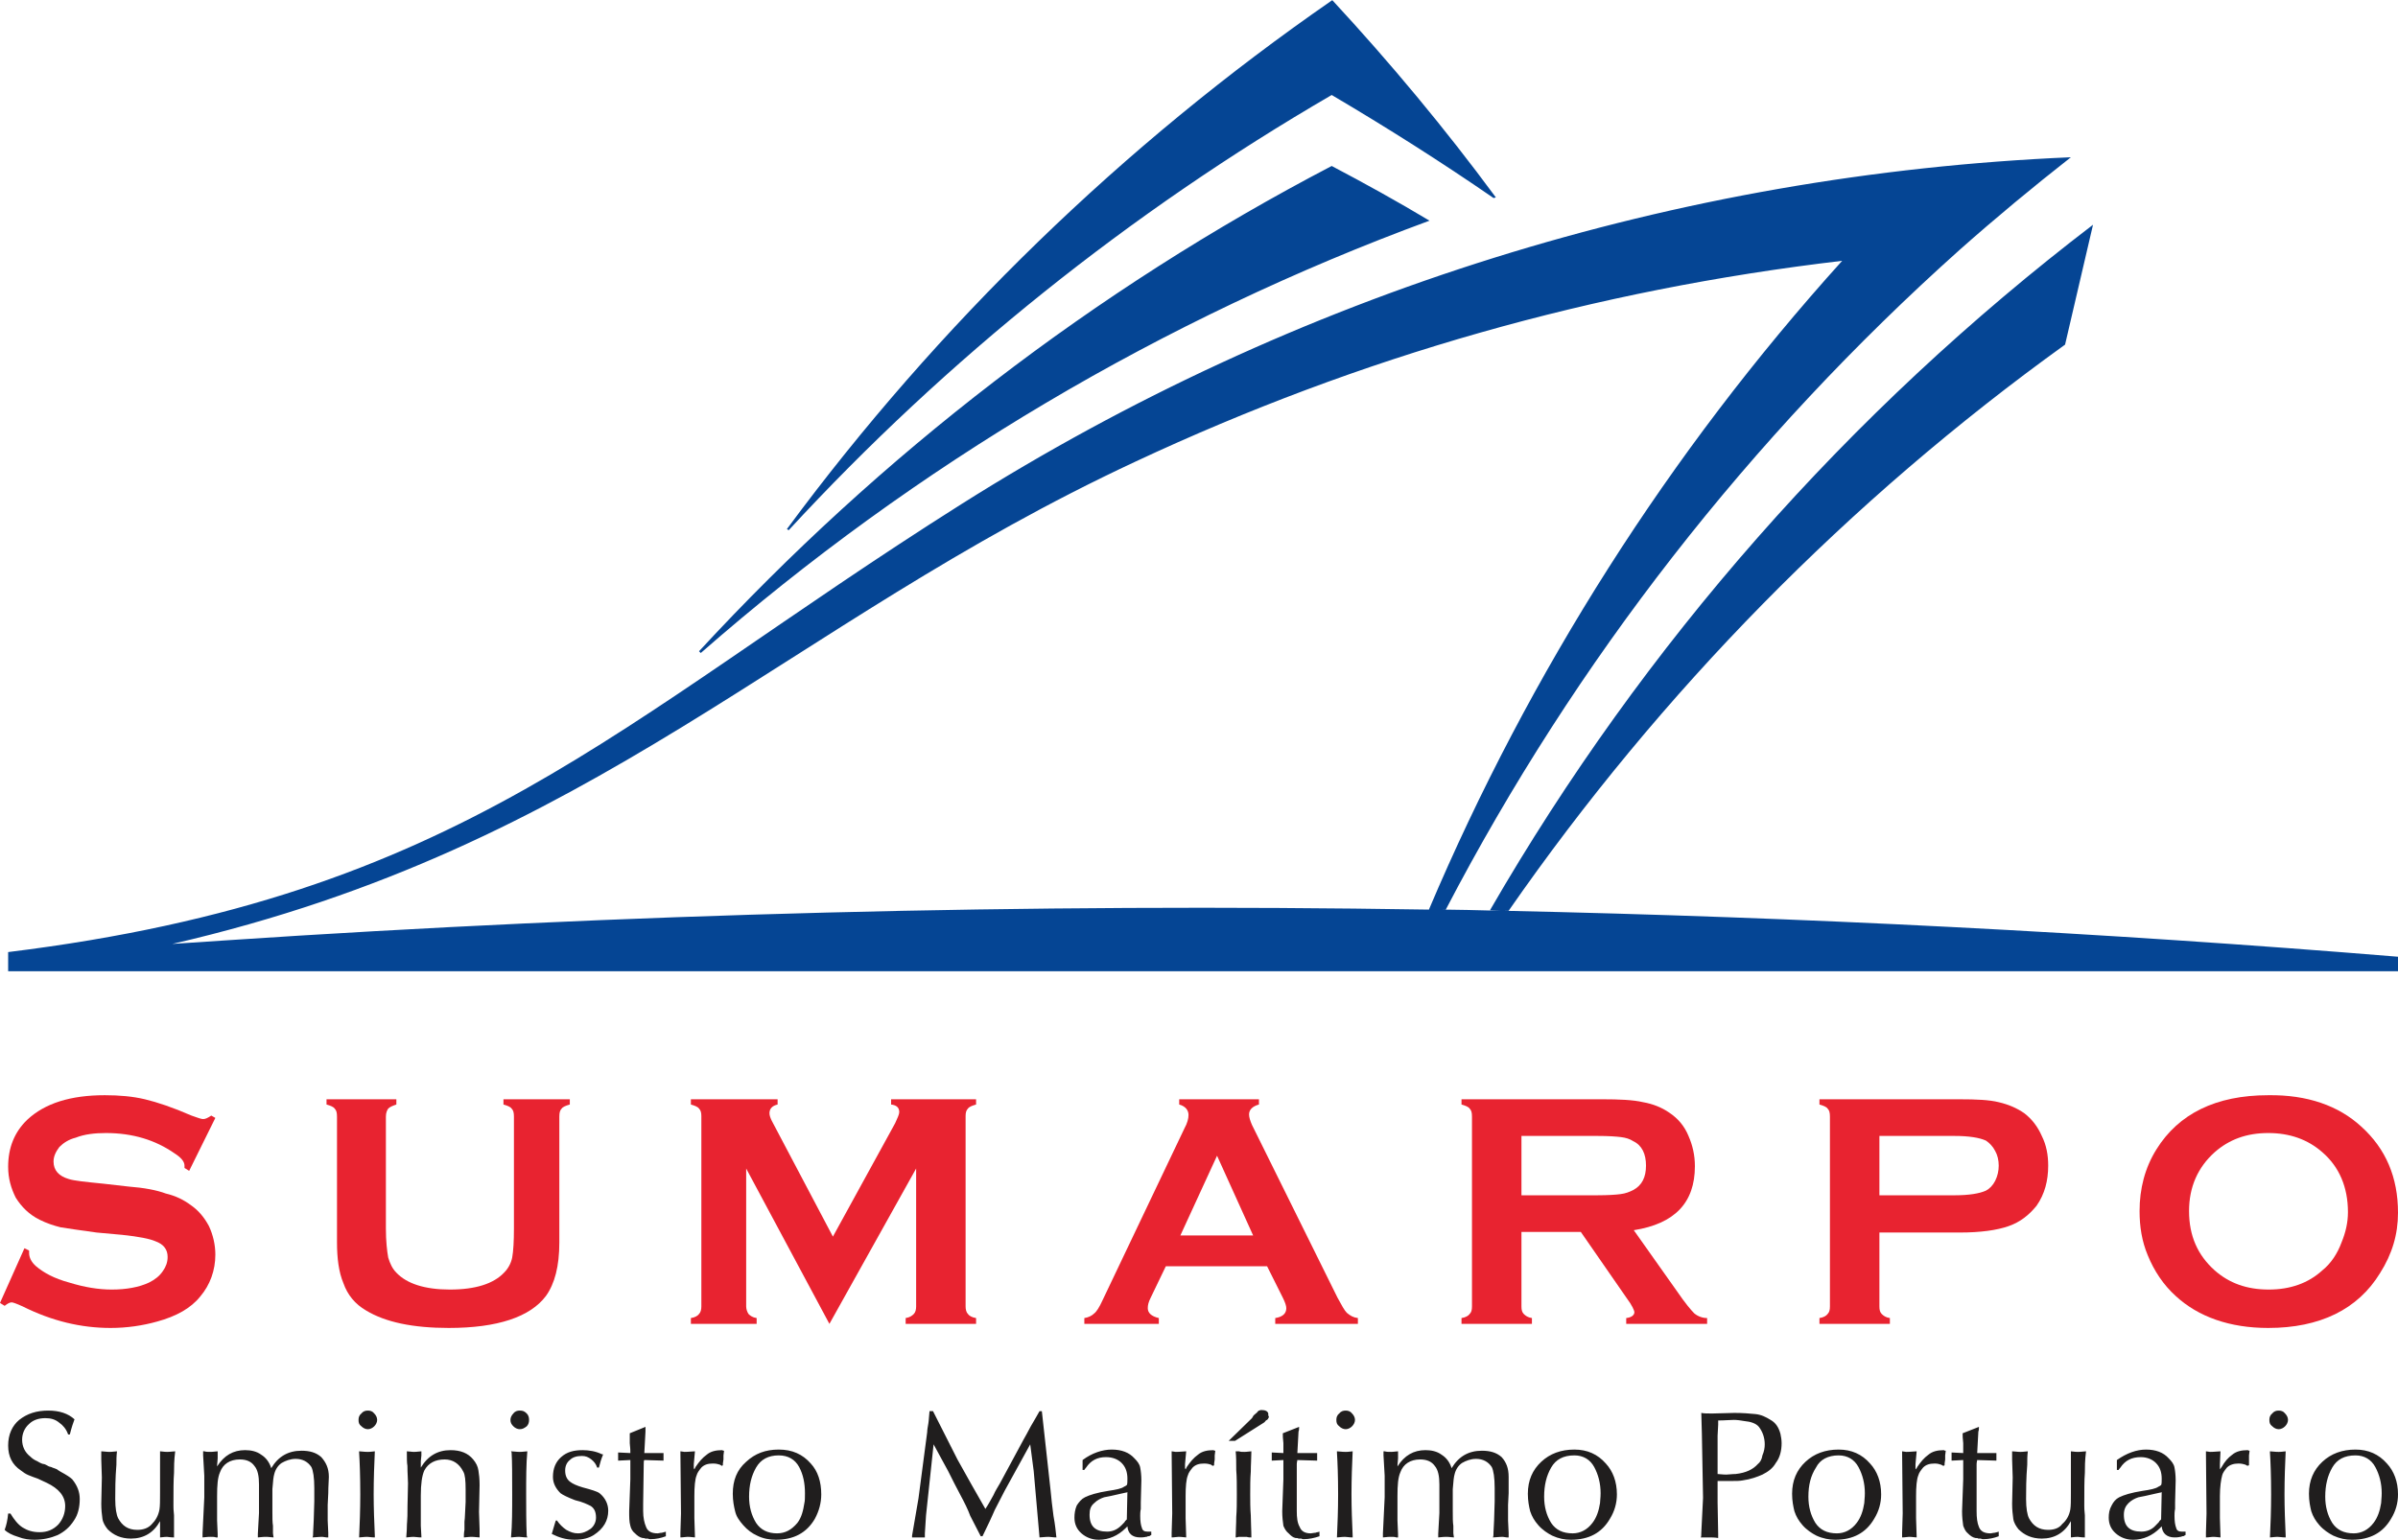 <?xml version="1.0" encoding="UTF-8"?>
<!DOCTYPE svg PUBLIC "-//W3C//DTD SVG 1.1//EN" "http://www.w3.org/Graphics/SVG/1.1/DTD/svg11.dtd">
<!-- Creator: CorelDRAW X7 -->
<svg xmlns="http://www.w3.org/2000/svg" xml:space="preserve" width="92.615mm" height="59.492mm" version="1.1" style="shape-rendering:geometricPrecision; text-rendering:geometricPrecision; image-rendering:optimizeQuality; fill-rule:evenodd; clip-rule:evenodd" viewBox="0 0 4120 2646" xmlns:xlink="http://www.w3.org/1999/xlink">
 <defs>
  <style type="text/css">
   <![CDATA[
    .fil2 {fill:#054594}
    .fil1 {fill:#E82330}
    .fil0 {fill:#201E1E;fill-rule:nonzero}
   ]]>
  </style>
 </defs>
 <g id="Layer_x0020_1">
  <g id="_1791139236192">
   <path class="fil0" d="M18 2601c6,10 13,19 21,24 8,5 17,8 29,8 13,0 23,-4 32,-13 8,-9 12,-20 12,-32 0,-17 -11,-30 -32,-40 -4,-2 -9,-4 -15,-7 -6,-2 -11,-4 -16,-6 -5,-2 -9,-5 -13,-8 -15,-10 -22,-24 -22,-43 0,-19 7,-34 19,-44 14,-11 30,-16 50,-16 19,0 34,5 45,15 -2,5 -5,14 -8,26l-3 0c-3,-9 -9,-16 -15,-20 -7,-6 -15,-8 -24,-8 -11,0 -21,3 -28,10 -8,7 -12,17 -12,27 0,12 5,22 14,29 3,3 7,6 12,8 5,3 9,5 12,5 3,1 6,3 8,4 3,1 5,1 6,2 3,1 6,2 8,3 2,2 5,3 6,4 11,6 17,10 20,13 9,11 13,22 13,34 0,14 -3,27 -10,37 -7,11 -16,19 -28,25 -12,5 -25,8 -40,8 -8,0 -18,-1 -28,-5 -10,-3 -18,-7 -23,-12 3,-8 5,-17 6,-28l4 0zm257 -86l0 -19 0 -2c2,0 7,1 12,1 6,0 11,-1 14,-1 -2,16 -2,28 -2,37 -1,12 -1,31 -1,56 0,3 0,9 1,17 0,8 0,13 0,17 0,10 0,17 0,21 -6,0 -11,-1 -12,-1 -5,0 -10,1 -12,1l0 -6 0 -19 0 -3c-11,20 -28,30 -50,30 -17,0 -30,-6 -40,-16 -4,-5 -8,-11 -9,-18 -1,-7 -2,-16 -2,-26l1 -45 -1 -31 0 -12 0 -2c4,0 9,1 14,1 6,0 10,-1 13,-1 -1,8 -1,15 -1,23 -2,24 -2,45 -2,59 0,16 2,27 5,33 7,13 17,20 33,20 10,0 19,-3 25,-10 6,-6 11,-14 13,-25 1,-6 1,-16 1,-29l0 -50zm288 71l0 27 1 21 0 8 -3 0 -7 -1c-7,0 -13,1 -17,1 1,-2 1,-5 1,-9l1 -20 1 -33 0 -23c0,-18 -2,-30 -5,-36 -6,-9 -15,-14 -27,-14 -9,0 -17,3 -24,7 -6,4 -11,11 -13,20 -1,3 -2,11 -3,25l0 38c0,11 0,19 1,25l0 13 1 7c-3,0 -8,-1 -13,-1 -7,0 -11,1 -14,1 0,-2 0,-5 0,-6l2 -36 0 -23 0 -26c0,-14 -2,-25 -8,-32 -5,-7 -13,-11 -25,-11 -17,0 -29,8 -34,22 -4,9 -5,22 -5,41l0 17 0 25 1 23 0 6 -3 0c-2,-1 -6,-1 -10,-1 -6,0 -10,1 -13,1 0,-1 0,-4 0,-7l3 -62 0 -37 -2 -35 0 -7 2 0c3,1 6,1 11,1 5,0 9,-1 12,-1 0,4 0,8 0,12 0,4 -1,9 -1,14 12,-19 28,-28 48,-28 10,0 20,2 28,8 8,5 14,13 17,23 12,-20 29,-30 52,-30 14,0 25,3 34,11 8,9 13,19 13,34 0,6 -1,15 -1,28l-1 20zm54 -92c3,0 8,1 15,1 6,0 10,-1 12,-1 -1,22 -2,47 -2,74 0,24 1,48 2,71l0 3c-6,0 -10,-1 -13,-1 -6,0 -11,1 -14,1 1,-22 2,-47 2,-74 0,-32 -1,-56 -2,-72l0 -2zm15 -38c-4,0 -8,-2 -11,-5 -4,-3 -5,-6 -5,-11 0,-4 1,-8 5,-11 3,-4 7,-5 11,-5 4,0 8,1 11,5 3,3 5,7 5,11 0,4 -2,8 -5,11 -3,3 -7,5 -11,5zm191 142l1 30 0 12 0 2c-4,0 -8,-1 -14,-1 -5,0 -10,1 -13,1 0,-3 0,-8 1,-13 0,-6 0,-11 0,-14 1,-7 1,-19 2,-34 0,-2 0,-6 0,-11 0,-5 0,-8 0,-10 0,-16 -1,-26 -4,-31 -7,-14 -18,-21 -32,-21 -16,0 -28,6 -35,19 -4,9 -6,23 -6,43l0 52 1 18 0 2c-6,0 -10,-1 -13,-1 -6,0 -10,1 -13,1 0,-4 1,-10 1,-17 0,-7 1,-14 1,-20 0,-25 1,-43 1,-56 0,-7 -1,-17 -1,-30 -1,-5 -1,-14 -1,-25 4,0 8,1 12,1 6,0 10,-1 13,-1l0 7 -1 10 0 8 0 3c12,-20 29,-30 51,-30 17,0 30,5 39,16 5,6 8,12 9,19 1,6 2,14 2,25l-1 46zm55 -104c4,0 9,1 15,1 6,0 10,-1 13,-1 -2,22 -2,47 -2,74 0,24 0,48 1,71l1 3c-6,0 -11,-1 -14,-1 -6,0 -11,1 -14,1 2,-22 2,-47 2,-74 0,-32 0,-56 -1,-72l-1 -2zm15 -38c-4,0 -8,-2 -11,-5 -3,-3 -5,-6 -5,-11 0,-4 2,-8 5,-11 3,-4 7,-5 11,-5 5,0 8,1 12,5 3,3 4,7 4,11 0,4 -1,8 -4,11 -4,3 -7,5 -12,5zm64 157c4,6 10,12 16,16 7,4 13,6 20,6 8,0 15,-3 22,-8 6,-5 9,-12 9,-19 0,-10 -3,-16 -9,-20 -6,-3 -14,-7 -27,-10 -13,-5 -21,-9 -25,-12 -8,-8 -13,-17 -13,-28 0,-15 5,-26 14,-34 10,-9 22,-12 37,-12 11,0 23,2 33,7 0,0 1,0 1,0 1,0 1,1 1,1 -3,7 -5,14 -7,22l-3 0c-2,-6 -5,-10 -10,-14 -5,-4 -10,-6 -16,-6 -9,0 -16,2 -21,7 -5,4 -8,10 -8,18 0,9 3,15 8,19 5,4 12,7 22,10 15,4 25,7 29,10 10,8 15,19 15,30 0,17 -8,31 -25,42 -8,5 -18,8 -33,8 -15,0 -27,-4 -39,-10 4,-13 6,-21 7,-23l2 0zm152 -161c0,3 0,6 0,8l-2 37 33 0 0 13 -33 -1c-1,1 -1,4 -1,7l-1 68 0 13c0,11 2,20 5,27 3,8 10,11 20,11 2,0 4,-1 7,-1 3,-1 5,-1 7,-2l0 8c-8,3 -17,5 -26,5 -2,0 -3,0 -5,-1 -1,0 -3,0 -4,0 -2,-1 -3,-1 -5,-1 -5,-1 -9,-4 -13,-8 -4,-3 -7,-8 -8,-13 -2,-7 -2,-15 -2,-25l2 -55 0 -26 0 -7 -21 1 0 -5 0 -9 21 1c0,-4 0,-9 -1,-17 0,-8 0,-13 0,-17l27 -11zm61 149l-1 -105 0 -2 7 1c8,0 14,-1 18,-1l-2 22 0 7 1 2 2 -4c6,-9 12,-16 19,-21 7,-6 16,-8 27,-8 1,1 2,1 3,1l-1 8 0 7 -1 7 0 3 -2 1c0,0 -1,0 -1,-1 -1,0 -2,-1 -2,-1 -3,-1 -7,-2 -12,-2 -9,0 -15,2 -20,7 -4,5 -7,9 -8,13 -3,7 -4,20 -4,36l0 38 1 31 0 2c-3,0 -7,-1 -13,-1 -3,0 -7,1 -12,1l0 -8 1 -33zm168 -110c23,0 41,8 55,24 12,13 18,31 18,53 0,15 -4,29 -11,42 -14,24 -36,36 -67,36 -11,0 -22,-2 -32,-7 -9,-4 -17,-10 -24,-18 -7,-8 -12,-15 -14,-24 -2,-8 -4,-18 -4,-30 0,-23 7,-41 23,-55 15,-14 33,-21 56,-21zm32 126c7,-9 10,-21 12,-34 1,-4 1,-9 1,-17 0,-17 -3,-32 -10,-45 -7,-13 -19,-20 -35,-20 -18,0 -31,7 -39,21 -8,14 -12,30 -12,50 0,17 4,32 12,45 8,12 20,18 36,18 14,0 25,-6 35,-18zm233 -192l42 83c16,29 32,57 48,85 6,-9 10,-17 14,-24 3,-7 7,-13 11,-20l41 -76c2,-3 6,-11 12,-22 6,-10 11,-19 15,-26l4 0 15 136c1,13 3,28 5,44 3,16 4,28 5,37 -6,0 -10,-1 -13,-1 -7,0 -13,1 -16,1l-10 -114c-2,-15 -4,-31 -6,-46l-44 80 -17 33c-2,5 -5,11 -9,20 -4,8 -8,17 -12,25l-3 0 -18 -35c-4,-11 -10,-23 -17,-36 -7,-13 -14,-27 -21,-41 -8,-14 -16,-30 -25,-46l-13 122 -2 31 0 7c-1,0 -3,0 -6,0 -2,0 -5,0 -6,0 -5,0 -7,0 -10,0l0 -3 11 -64 15 -114c0,-4 1,-9 2,-15 1,-6 1,-13 2,-21l6 0zm257 101l0 -17c16,-12 34,-18 50,-18 17,0 30,5 39,15 5,5 9,10 10,16 1,5 2,13 2,22l-1 38c0,2 0,6 0,11 -1,5 -1,9 -1,12 0,9 1,16 3,21 1,4 4,6 9,6 3,0 6,0 7,0l0 6c-1,0 -1,0 -2,1 -1,1 -3,1 -4,1 -1,1 -2,1 -3,1 -4,1 -8,1 -10,1 -14,0 -21,-7 -22,-19l-3 3c-13,13 -29,20 -46,20 -12,0 -22,-4 -30,-11 -8,-7 -12,-16 -12,-27 0,-7 1,-14 4,-21 4,-6 8,-11 14,-14 8,-4 21,-8 40,-11 14,-2 23,-4 27,-7 2,-1 4,-2 5,-3 1,-2 1,-6 1,-11 0,-11 -3,-20 -10,-27 -6,-6 -15,-10 -27,-10 -15,0 -26,6 -34,18 -2,2 -3,4 -3,4l-3 0zm77 38c0,0 -1,1 -3,1l-9 2c-13,3 -22,5 -28,6 -6,2 -12,5 -17,10 -6,5 -8,11 -8,20 0,20 10,29 30,29 9,0 17,-3 25,-11 4,-4 6,-6 6,-7 1,-1 2,-2 3,-3l1 -47zm77 37l-1 -105 0 -2 7 1c8,0 14,-1 18,-1l-2 22 0 7 1 2 2 -4c6,-9 12,-16 19,-21 7,-6 16,-8 27,-8 1,1 2,1 3,1l-1 8 0 7 -1 7 0 3 -2 1c0,0 -1,0 -2,-1 -1,0 -1,-1 -1,-1 -3,-1 -7,-2 -12,-2 -9,0 -15,2 -20,7 -4,5 -7,9 -8,13 -3,7 -4,20 -4,36l0 38 1 31 0 2c-3,0 -7,-1 -13,-1 -3,0 -7,1 -12,1l0 -8 1 -33zm136 -107c0,11 -1,23 -1,35 -1,12 -1,25 -1,39 0,12 0,24 1,36 0,12 1,25 1,38 -3,0 -5,0 -8,-1 -2,0 -4,0 -6,0 -3,0 -6,0 -8,0 -2,1 -4,1 -5,1 0,-11 1,-23 1,-35 1,-12 1,-25 1,-39 0,-16 0,-30 -1,-42 0,-12 0,-23 -1,-32 2,0 4,0 6,0 2,1 5,1 9,1 5,0 9,-1 12,-1zm29 -65c0,2 0,3 0,4 1,0 1,1 1,2 0,1 0,1 -1,2 0,0 0,1 -1,2 -1,1 -1,1 -3,2 -1,1 -2,3 -4,4l-49 31 -11 0 40 -39c1,-2 2,-3 3,-5 2,-1 3,-3 5,-4 1,-1 2,-3 4,-4 1,0 2,-1 4,-1 7,0 11,2 12,6zm53 23c0,3 0,6 -1,8l-2 37 34 0 0 13 -34 -1c0,1 -1,4 -1,7l0 68 0 13c0,11 1,20 5,27 3,8 10,11 19,11 2,0 5,-1 8,-1 2,-1 5,-1 7,-2l0 8c-9,3 -18,5 -27,5 -1,0 -3,0 -4,-1 -1,0 -3,0 -5,0 -1,-1 -3,-1 -5,-1 -5,-1 -8,-4 -12,-8 -4,-3 -7,-8 -9,-13 -1,-7 -2,-15 -2,-25l2 -55 0 -26 0 -7 -20 1 0 -5 0 -9 20 1c0,-4 0,-9 0,-17 -1,-8 -1,-13 -1,-17l28 -11zm65 42c3,0 8,1 15,1 6,0 10,-1 12,-1 -1,22 -2,47 -2,74 0,24 1,48 2,71l0 3c-6,0 -10,-1 -13,-1 -6,0 -11,1 -14,1 1,-22 2,-47 2,-74 0,-32 -1,-56 -2,-72l0 -2zm15 -38c-4,0 -8,-2 -11,-5 -4,-3 -5,-6 -5,-11 0,-4 1,-8 5,-11 3,-4 7,-5 11,-5 4,0 8,1 11,5 3,3 5,7 5,11 0,4 -2,8 -5,11 -3,3 -7,5 -11,5zm279 130l0 27 1 21 0 8 -3 0 -7 -1c-7,0 -13,1 -17,1 1,-2 1,-5 1,-9l1 -20 1 -33 0 -23c0,-18 -2,-30 -5,-36 -6,-9 -15,-14 -27,-14 -9,0 -17,3 -24,7 -6,4 -11,11 -13,20 -1,3 -2,11 -3,25l0 38c0,11 0,19 1,25l0 13 1 7c-3,0 -8,-1 -13,-1 -7,0 -11,1 -14,1 0,-2 0,-5 0,-6l2 -36 0 -23 0 -26c0,-14 -2,-25 -8,-32 -5,-7 -13,-11 -25,-11 -17,0 -29,8 -34,22 -4,9 -5,22 -5,41l0 17 0 25 1 23 0 6 -3 0c-2,-1 -6,-1 -10,-1 -6,0 -10,1 -13,1 0,-1 0,-4 0,-7l3 -62 0 -37 -2 -35 0 -7 2 0c3,1 6,1 11,1 5,0 9,-1 12,-1 0,4 0,8 0,12 0,4 -1,9 -1,14 12,-19 28,-28 48,-28 10,0 20,2 28,8 8,5 14,13 17,23 12,-20 29,-30 52,-30 14,0 25,3 34,11 8,9 12,19 12,34 0,6 0,15 0,28l-1 20zm114 -95c22,0 40,8 54,24 12,13 19,31 19,53 0,15 -4,29 -12,42 -14,24 -36,36 -67,36 -11,0 -21,-2 -32,-7 -8,-4 -17,-10 -24,-18 -7,-8 -11,-15 -14,-24 -2,-8 -4,-18 -4,-30 0,-23 8,-41 23,-55 15,-14 34,-21 57,-21zm31 126c7,-9 11,-21 13,-34 0,-4 1,-9 1,-17 0,-17 -4,-32 -11,-45 -7,-13 -19,-20 -34,-20 -19,0 -32,7 -40,21 -8,14 -12,30 -12,50 0,17 4,32 12,45 8,12 20,18 37,18 13,0 25,-6 34,-18zm215 -49l0 14 1 54 0 7c-6,-1 -11,-1 -14,-1 -2,0 -4,0 -8,0 -3,0 -6,0 -8,0 1,-1 1,-4 1,-8l3 -60 -2 -110 -1 -36c4,1 11,1 19,1l38 -1c14,0 26,1 36,2 10,1 18,5 26,10 9,5 14,13 17,24 1,5 2,10 2,16 0,13 -3,25 -10,34 -5,9 -13,15 -23,20 -9,4 -20,8 -34,10 -5,1 -11,1 -19,1 -3,0 -7,0 -12,0 -5,0 -9,0 -12,0l0 23zm0 -101l0 66c3,0 8,1 15,1 4,0 10,-1 16,-1 18,-2 30,-8 38,-17 4,-3 7,-8 8,-15 3,-7 4,-13 4,-19 0,-12 -4,-22 -10,-30 -5,-6 -14,-9 -25,-10 -6,-1 -12,-2 -18,-2 -7,0 -16,1 -27,1l0 7 -1 19zm208 24c22,0 40,8 54,24 12,13 19,31 19,53 0,15 -4,29 -12,42 -14,24 -36,36 -67,36 -10,0 -21,-2 -32,-7 -8,-4 -17,-10 -24,-18 -7,-8 -11,-15 -14,-24 -2,-8 -4,-18 -4,-30 0,-23 8,-41 23,-55 15,-14 34,-21 57,-21zm31 126c7,-9 11,-21 13,-34 0,-4 1,-9 1,-17 0,-17 -4,-32 -11,-45 -7,-13 -19,-20 -34,-20 -18,0 -32,7 -39,21 -9,14 -13,30 -13,50 0,17 4,32 12,45 8,12 20,18 37,18 13,0 25,-6 34,-18zm79 -16l-1 -105 0 -2 7 1c8,0 14,-1 18,-1l-2 22 0 7 1 2 2 -4c6,-9 12,-16 19,-21 7,-6 16,-8 27,-8 1,1 2,1 3,1l-1 8 0 7 -1 7 0 3 -2 1c0,0 -1,0 -2,-1 -1,0 -1,-1 -2,-1 -3,-1 -6,-2 -11,-2 -9,0 -15,2 -20,7 -4,5 -7,9 -8,13 -3,7 -4,20 -4,36l0 38 1 31 0 2c-3,0 -8,-1 -13,-1 -3,0 -7,1 -12,1l0 -8 1 -33zm131 -149c0,3 0,6 -1,8l-2 37 33 0 0 13 -33 -1c0,1 -1,4 -1,7l0 68 0 13c0,11 1,20 4,27 3,8 10,11 20,11 2,0 4,-1 7,-1 3,-1 5,-1 7,-2l0 8c-8,3 -17,5 -26,5 -2,0 -3,0 -5,-1 -1,0 -3,0 -4,0 -1,-1 -3,-1 -5,-1 -5,-1 -9,-4 -13,-8 -4,-3 -6,-8 -8,-13 -1,-7 -2,-15 -2,-25l2 -55 0 -26 0 -7 -20 1 0 -5 0 -9 20 1c0,-4 0,-9 0,-17 -1,-8 -1,-13 -1,-17l28 -11zm158 63l0 -19 0 -2c2,0 6,1 12,1 6,0 11,-1 14,-1 -2,16 -2,28 -2,37 -1,12 -1,31 -1,56 0,3 0,9 1,17 0,8 0,13 0,17 0,10 0,17 0,21 -6,0 -11,-1 -12,-1 -6,0 -10,1 -12,1l0 -6 0 -19 0 -3c-11,20 -28,30 -50,30 -17,0 -30,-6 -40,-16 -4,-5 -8,-11 -9,-18 -1,-7 -2,-16 -2,-26l1 -45 -1 -31 0 -12 0 -2c4,0 9,1 14,1 6,0 10,-1 13,-1 -1,8 -1,15 -1,23 -2,24 -2,45 -2,59 0,16 2,27 5,33 7,13 17,20 33,20 10,0 19,-3 24,-10 7,-6 12,-14 14,-25 1,-6 1,-16 1,-29l0 -50zm79 11l0 -17c17,-12 34,-18 50,-18 17,0 30,5 39,15 5,5 9,10 10,16 1,5 2,13 2,22l-1 38c0,2 0,6 0,11 -1,5 -1,9 -1,12 0,9 1,16 3,21 1,4 4,6 9,6 3,0 6,0 7,0l0 6c-1,0 -1,0 -2,1 -1,1 -3,1 -4,1 -1,1 -2,1 -3,1 -4,1 -8,1 -10,1 -13,0 -21,-7 -22,-19l-3 3c-13,13 -29,20 -46,20 -12,0 -22,-4 -30,-11 -8,-7 -12,-16 -12,-27 0,-7 1,-14 5,-21 3,-6 7,-11 13,-14 8,-4 21,-8 40,-11 14,-2 23,-4 27,-7 2,-1 4,-2 5,-3 1,-2 1,-6 1,-11 0,-11 -3,-20 -10,-27 -6,-6 -15,-10 -26,-10 -16,0 -27,6 -35,18 -2,2 -3,4 -3,4l-3 0zm77 38c0,0 -1,1 -3,1l-9 2c-13,3 -22,5 -28,6 -6,2 -12,5 -17,10 -5,5 -8,11 -8,20 0,20 10,29 30,29 9,0 18,-3 25,-11 4,-4 6,-6 6,-7 1,-1 2,-2 3,-3l1 -47zm77 37l-1 -105 0 -2 7 1c8,0 14,-1 18,-1l-1 22 0 7 0 2 3 -4c5,-9 11,-16 18,-21 7,-6 16,-8 27,-8 2,1 2,1 3,1l-1 8 0 7 0 7 0 3 -3 1c0,0 0,0 -1,-1 -1,0 -2,-1 -2,-1 -3,-1 -7,-2 -12,-2 -8,0 -15,2 -20,7 -4,5 -7,9 -8,13 -2,7 -4,20 -4,36l0 38 1 31 0 2c-3,0 -7,-1 -13,-1 -3,0 -7,1 -12,1l0 -8 1 -33zm109 -107c3,0 8,1 15,1 6,0 10,-1 12,-1 -1,22 -2,47 -2,74 0,24 1,48 2,71l0 3c-6,0 -10,-1 -14,-1 -5,0 -10,1 -13,1 1,-22 2,-47 2,-74 0,-32 -1,-56 -2,-72l0 -2zm15 -38c-4,0 -8,-2 -11,-5 -4,-3 -5,-6 -5,-11 0,-4 1,-8 5,-11 3,-4 7,-5 11,-5 4,0 8,1 11,5 3,3 5,7 5,11 0,4 -2,8 -5,11 -3,3 -7,5 -11,5zm132 35c22,0 40,8 54,24 12,13 19,31 19,53 0,15 -4,29 -12,42 -14,24 -36,36 -67,36 -11,0 -21,-2 -32,-7 -8,-4 -17,-10 -24,-18 -7,-8 -11,-15 -14,-24 -2,-8 -4,-18 -4,-30 0,-23 8,-41 23,-55 15,-14 34,-21 57,-21zm31 126c7,-9 11,-21 13,-34 0,-4 1,-9 1,-17 0,-17 -4,-32 -11,-45 -7,-13 -19,-20 -34,-20 -19,0 -32,7 -40,21 -8,14 -12,30 -12,50 0,17 4,32 12,45 8,12 20,18 37,18 13,0 25,-6 34,-18z"/>
   <g>
    <path class="fil1" d="M3144 1919l0 326c0,6 -1,10 -4,13 -2,3 -7,6 -14,7l0 10 121 0 0 -10c-7,-1 -11,-4 -14,-7 -3,-3 -4,-7 -4,-13l0 -127 138 0c36,0 64,-4 84,-11 20,-7 35,-19 48,-35 14,-20 20,-43 20,-69 0,-18 -3,-35 -11,-51 -7,-16 -17,-29 -30,-39 -13,-9 -27,-15 -44,-19 -16,-4 -38,-5 -67,-5l-241 0 0 9c7,2 12,4 14,7 3,3 4,7 4,14zm214 135l-129 0 0 -102 129 0c25,0 43,3 54,8 6,4 12,10 16,18 4,7 6,16 6,25 0,9 -2,18 -6,26 -4,8 -10,14 -16,17 -11,5 -29,8 -54,8z"/>
    <path class="fil1" d="M3676 2081c0,27 4,52 14,76 11,27 27,51 48,70 39,36 93,55 159,55 89,0 154,-32 192,-94 21,-33 31,-67 31,-104 0,-61 -21,-110 -63,-148 -39,-36 -93,-55 -160,-54 -90,0 -154,32 -192,93 -20,32 -29,68 -29,106zm129 102c-29,-26 -44,-59 -44,-102 0,-41 15,-75 44,-101 25,-22 55,-33 92,-33 37,0 68,11 93,33 29,25 44,60 44,103 0,18 -4,35 -11,52 -7,19 -18,36 -33,48 -24,22 -55,33 -92,33 -38,0 -68,-11 -93,-33z"/>
    <path class="fil1" d="M2807 2114c70,-11 105,-47 105,-110 0,-19 -4,-36 -11,-52 -7,-17 -18,-30 -33,-40 -13,-9 -28,-15 -45,-18 -17,-4 -41,-5 -70,-5l-242 0 0 9c7,2 12,4 14,7 3,3 4,7 4,14l0 326c0,6 -1,10 -4,13 -2,3 -7,6 -14,7l0 10 121 0 0 -10c-7,-1 -11,-4 -14,-7 -3,-3 -4,-7 -4,-13l0 -128 102 0 79 114c9,12 13,21 13,24 0,5 -5,9 -14,10l0 10 139 0 0 -10c-8,0 -16,-3 -22,-8 -6,-6 -16,-18 -29,-37l-75 -106zm21 -111c0,20 -7,34 -22,42 -6,3 -13,6 -22,7 -7,1 -21,2 -40,2l-130 0 0 -102 130 0c20,0 33,1 41,2 8,1 15,3 21,7 15,7 22,22 22,42z"/>
    <path class="fil1" d="M2298 2230l-147 -297c-3,-7 -5,-13 -5,-18 0,-8 6,-14 17,-17l0 -9 -137 0 0 9c11,3 16,10 16,18 0,6 -2,14 -7,23l-141 296c-5,11 -10,19 -14,22 -4,4 -10,7 -17,8l0 10 128 0 0 -10c-13,-3 -19,-9 -19,-17 0,-5 1,-10 5,-18l26 -54 174 0 27 54c4,8 6,14 6,18 0,9 -6,15 -19,17l0 10 142 0 0 -10c-8,-1 -13,-4 -19,-9 -4,-4 -9,-13 -16,-26zm-207 -244l62 137 -125 0 63 -137z"/>
    <path class="fil1" d="M1659 2245l0 -327c0,-6 1,-10 4,-13 2,-3 7,-5 14,-7l0 -9 -146 0 0 9c9,1 14,5 14,13 0,4 -3,10 -7,19l-107 195 -105 -199c-2,-4 -4,-9 -4,-13 0,-8 5,-13 14,-15l0 -9 -149 0 0 9c7,2 12,4 14,7 3,3 4,7 4,13l0 327c0,5 -1,10 -4,13 -2,3 -7,6 -14,7l0 10 113 0 0 -10c-7,-1 -11,-4 -14,-7 -2,-3 -4,-8 -4,-13l0 -237 143 267 149 -267 0 237c0,5 -1,10 -4,13 -3,3 -7,6 -14,7l0 10 121 0 0 -10c-7,-1 -12,-4 -14,-7 -3,-3 -4,-8 -4,-13z"/>
    <path class="fil1" d="M681 2187c-7,-7 -11,-16 -14,-26 -2,-11 -4,-28 -4,-50l0 -192c0,-7 2,-11 4,-14 3,-3 8,-5 14,-7l0 -9 -120 0 0 9c7,2 12,4 14,7 3,3 4,7 4,14l0 216c0,27 3,51 11,70 7,20 20,36 39,47 33,20 80,30 142,30 84,0 140,-19 167,-55 15,-21 23,-51 23,-92l0 -216c0,-7 1,-11 4,-14 2,-3 7,-5 14,-7l0 -9 -114 0 0 9c7,2 12,4 14,7 3,3 4,7 4,14l0 192c0,22 -1,39 -3,50 -2,10 -7,19 -14,26 -18,19 -49,29 -93,29 -43,0 -74,-10 -92,-29z"/>
    <path class="fil1" d="M370 2156c0,-17 -4,-34 -11,-49 -8,-15 -18,-27 -31,-36 -12,-9 -26,-16 -43,-20 -16,-6 -38,-10 -64,-12l-44 -5c-30,-3 -50,-5 -59,-8 -17,-5 -26,-15 -26,-30 0,-9 4,-17 10,-25 7,-7 16,-13 28,-16 15,-6 33,-8 52,-8 46,0 85,12 118,35 11,7 17,14 17,21 0,1 0,3 0,4l8 5 45 -91 -7 -4c-6,4 -10,6 -14,6 -3,0 -9,-2 -20,-6 -32,-14 -59,-23 -80,-28 -21,-5 -44,-7 -69,-7 -59,0 -103,14 -133,42 -22,21 -33,48 -33,81 0,20 5,37 13,53 10,16 23,29 41,38 12,6 24,10 36,13 12,2 33,5 62,9l44 4c29,3 48,7 57,11 14,5 21,14 21,27 0,9 -3,17 -8,24 -6,9 -14,15 -24,20 -17,8 -39,12 -64,12 -23,0 -47,-4 -73,-12 -26,-7 -44,-17 -57,-28 -8,-7 -12,-15 -12,-23l0 -4 -8 -4 -42 94 8 5c5,-4 9,-6 12,-6 2,0 8,2 19,7 50,25 100,37 151,37 28,0 55,-4 80,-11 33,-9 58,-23 74,-43 17,-20 26,-45 26,-72z"/>
   </g>
   <path class="fil2" d="M14 1644l0 25c1368,0 2737,0 4106,0l0 -25c-512,-42 -1024,-68 -1537,-79l9 0c261,-376 585,-706 956,-973l48 -206c-420,321 -772,721 -1036,1178l18 1c-38,-1 -77,-2 -116,-2l22 0c223,-428 523,-812 883,-1134 62,-55 126,-108 191,-159 -676,29 -1331,233 -1906,596 -597,377 -858,674 -1638,770l0 8zm1341 -733c272,-295 587,-547 933,-748 95,56 188,115 278,177 2,0 3,-1 4,-1 -87,-118 -181,-231 -281,-339 -360,249 -677,557 -937,909l3 2zm1101 -532c-55,-33 -111,-64 -168,-94 -408,213 -775,496 -1087,834l3 3c370,-324 795,-575 1252,-743zm-1 1184c-690,-11 -1381,7 -2069,53 -17,1 -73,5 -90,6l0 0c729,-168 1052,-548 1655,-829 387,-181 788,-295 1214,-345 -297,329 -537,707 -710,1115z"/>
  </g>
 </g>
</svg>